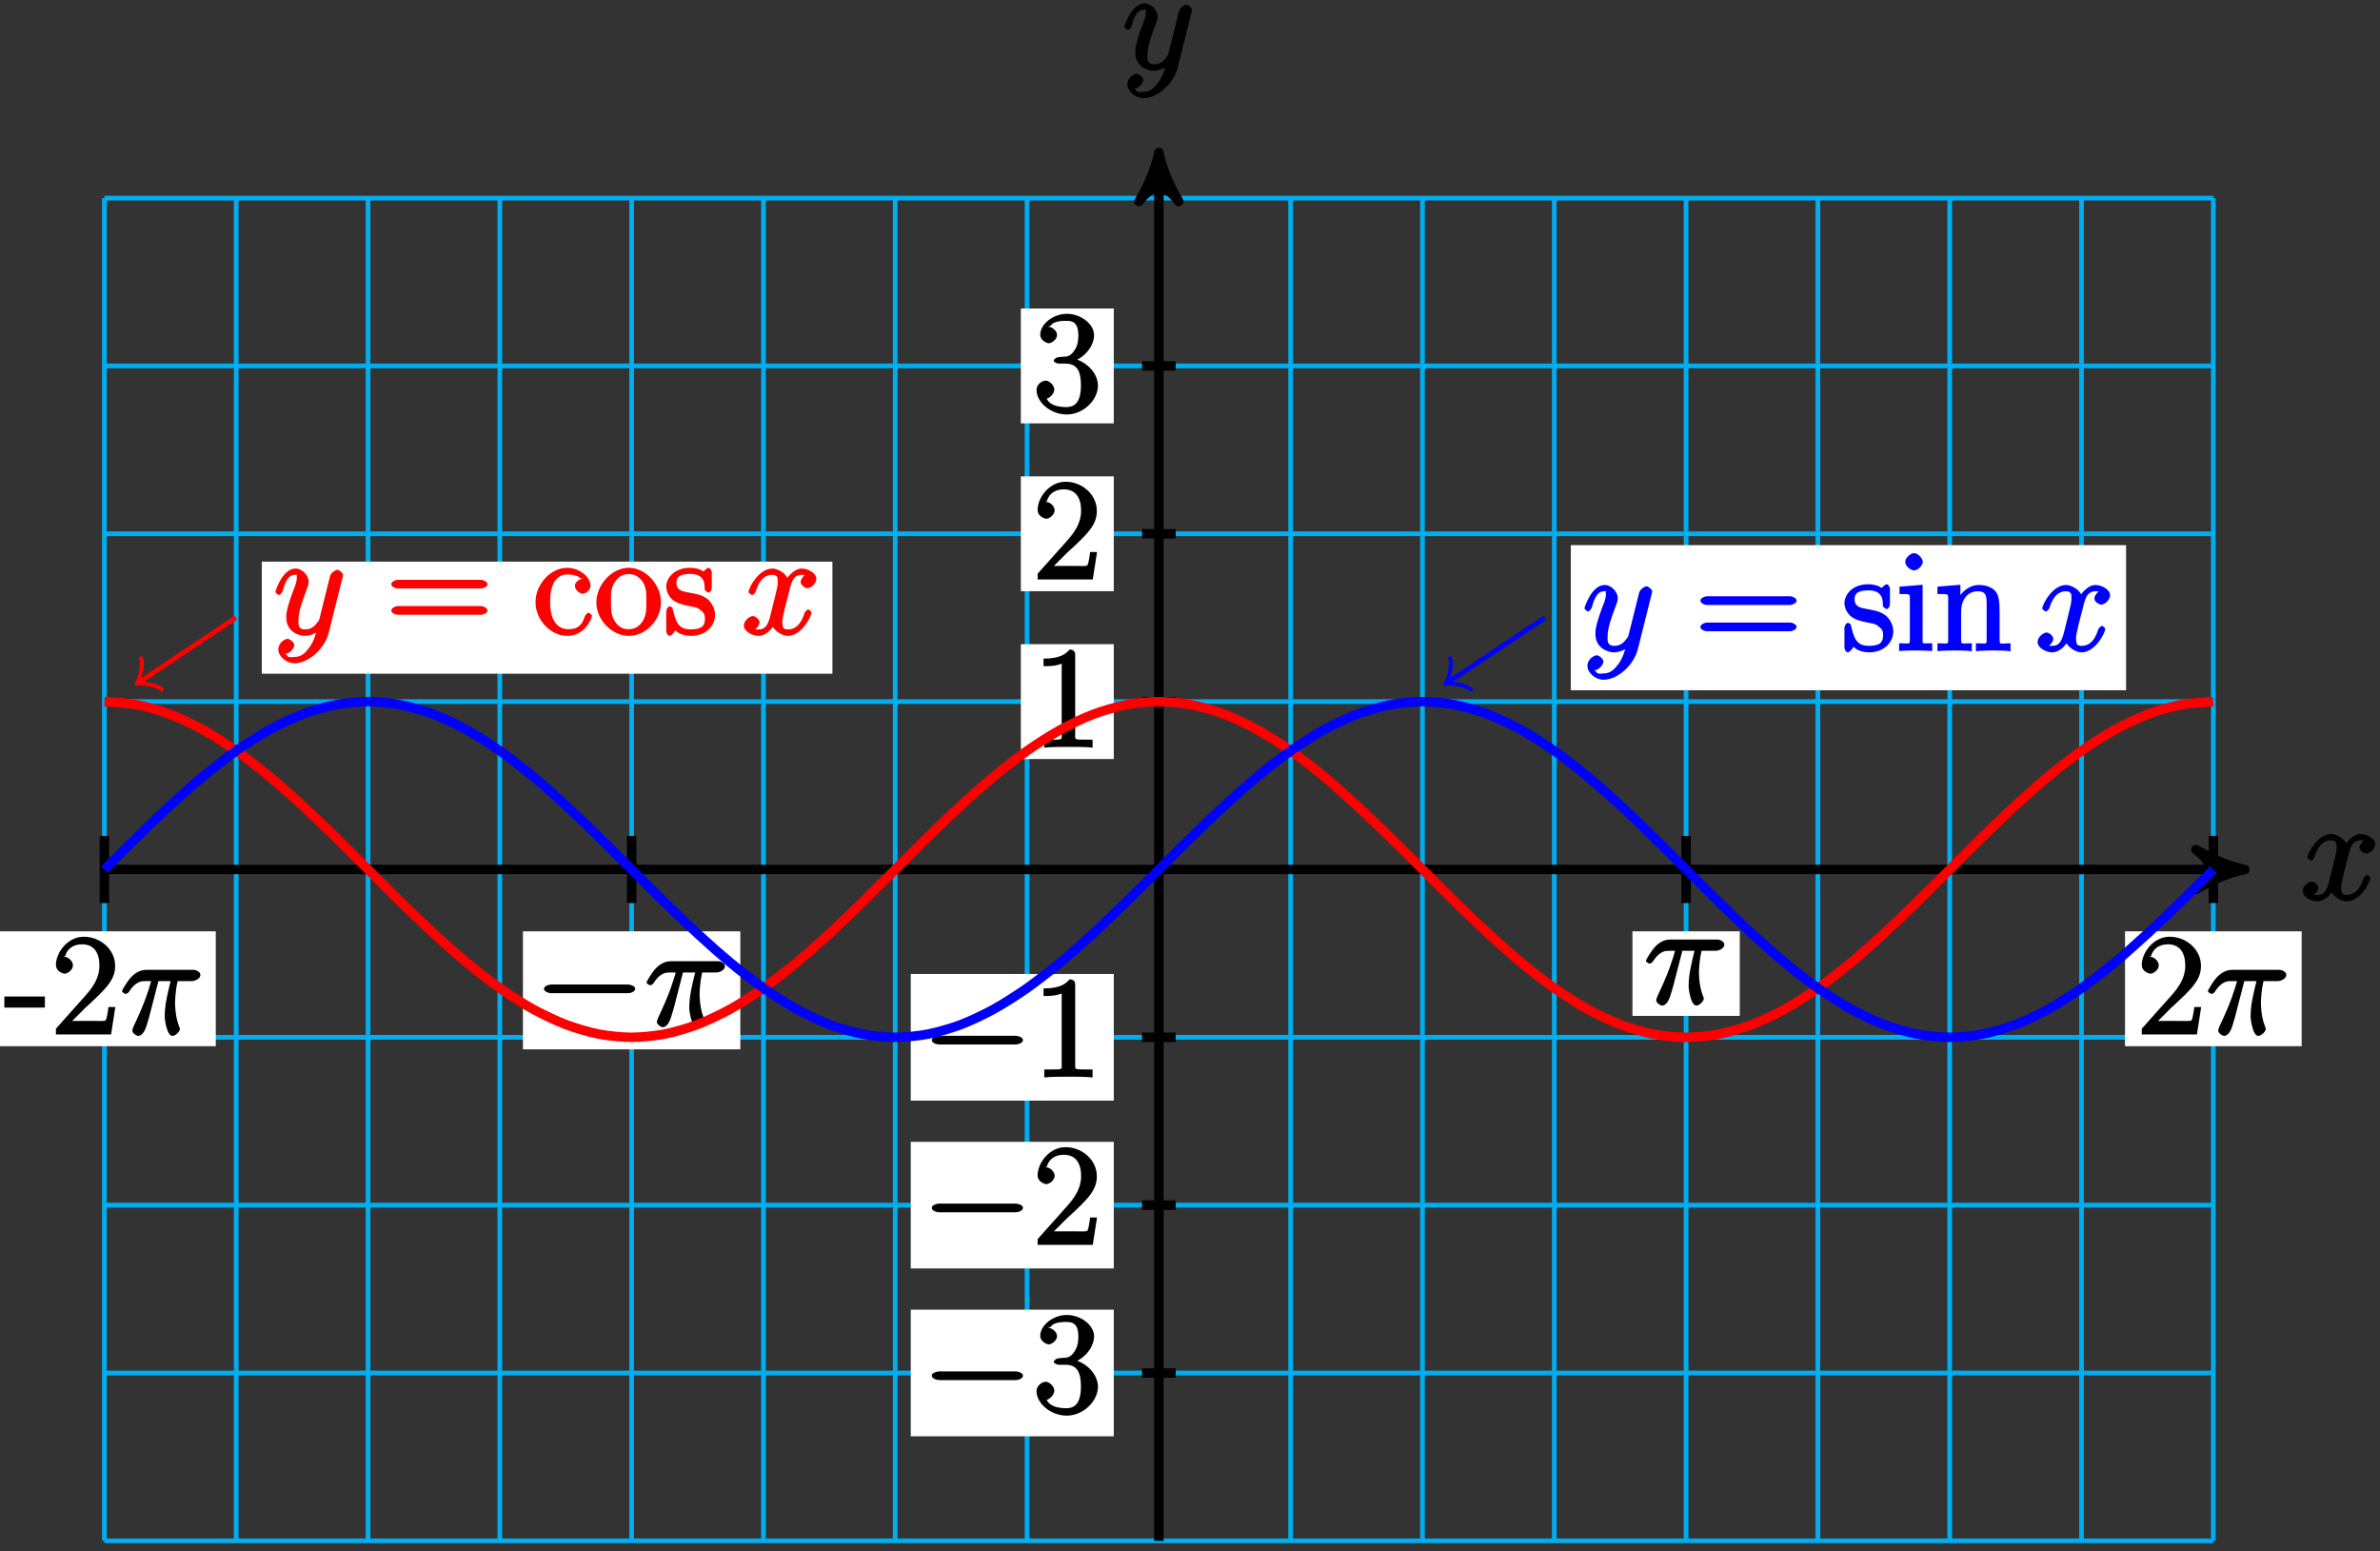 <?xml version="1.0" encoding="UTF-8"?>
<svg xmlns="http://www.w3.org/2000/svg" xmlns:xlink="http://www.w3.org/1999/xlink" width="201pt" height="131pt" viewBox="0 0 201 131" version="1.1">
<rect x="0" y="0" width="201" height="131" fill="#333333" stroke="none"/>
<defs>
<g>
<symbol overflow="visible" id="glyph0-0">
<path style="stroke:none;" d=""/>
</symbol>
<symbol overflow="visible" id="glyph0-1">
<path style="stroke:none;" d="M 5.672 -5.172 C 5.281 -5.109 4.969 -4.656 4.969 -4.438 C 4.969 -4.141 5.359 -3.906 5.531 -3.906 C 5.891 -3.906 6.297 -4.359 6.297 -4.688 C 6.297 -5.188 5.562 -5.562 5.062 -5.562 C 4.344 -5.562 3.766 -4.703 3.656 -4.469 L 3.984 -4.469 C 3.703 -5.359 2.812 -5.562 2.594 -5.562 C 1.375 -5.562 0.562 -3.844 0.562 -3.578 C 0.562 -3.531 0.781 -3.328 0.859 -3.328 C 0.953 -3.328 1.094 -3.438 1.156 -3.578 C 1.562 -4.922 2.219 -5.031 2.562 -5.031 C 3.094 -5.031 3.031 -4.672 3.031 -4.391 C 3.031 -4.125 2.969 -3.844 2.828 -3.281 L 2.422 -1.641 C 2.234 -0.922 2.062 -0.422 1.422 -0.422 C 1.359 -0.422 1.172 -0.375 0.922 -0.531 L 0.812 -0.281 C 1.25 -0.359 1.5 -0.859 1.5 -1 C 1.5 -1.25 1.156 -1.547 0.938 -1.547 C 0.641 -1.547 0.172 -1.141 0.172 -0.75 C 0.172 -0.25 0.891 0.125 1.406 0.125 C 1.984 0.125 2.5 -0.375 2.75 -0.859 L 2.469 -0.969 C 2.672 -0.266 3.438 0.125 3.875 0.125 C 5.094 0.125 5.891 -1.594 5.891 -1.859 C 5.891 -1.906 5.688 -2.109 5.625 -2.109 C 5.516 -2.109 5.328 -1.906 5.297 -1.812 C 4.969 -0.75 4.453 -0.422 3.906 -0.422 C 3.484 -0.422 3.422 -0.578 3.422 -1.062 C 3.422 -1.328 3.469 -1.516 3.656 -2.312 L 4.078 -3.938 C 4.25 -4.656 4.5 -5.031 5.062 -5.031 C 5.078 -5.031 5.297 -5.062 5.547 -4.906 Z M 5.672 -5.172 "/>
</symbol>
<symbol overflow="visible" id="glyph0-2">
<path style="stroke:none;" d="M 3.031 1.094 C 2.703 1.547 2.359 1.906 1.766 1.906 C 1.625 1.906 1.203 2.031 1.109 1.703 C 0.906 1.641 0.969 1.641 0.984 1.641 C 1.344 1.641 1.75 1.188 1.75 0.906 C 1.75 0.641 1.359 0.375 1.188 0.375 C 0.984 0.375 0.406 0.688 0.406 1.266 C 0.406 1.875 1.094 2.438 1.766 2.438 C 2.969 2.438 4.328 1.188 4.656 -0.125 L 5.828 -4.797 C 5.844 -4.859 5.875 -4.922 5.875 -5 C 5.875 -5.172 5.562 -5.453 5.391 -5.453 C 5.281 -5.453 4.859 -5.25 4.766 -4.891 L 3.891 -1.375 C 3.828 -1.156 3.875 -1.25 3.781 -1.109 C 3.531 -0.781 3.266 -0.422 2.688 -0.422 C 2.016 -0.422 2.109 -0.922 2.109 -1.25 C 2.109 -1.922 2.438 -2.844 2.766 -3.703 C 2.891 -4.047 2.969 -4.219 2.969 -4.453 C 2.969 -4.953 2.453 -5.562 1.859 -5.562 C 0.766 -5.562 0.156 -3.688 0.156 -3.578 C 0.156 -3.531 0.375 -3.328 0.453 -3.328 C 0.562 -3.328 0.734 -3.531 0.781 -3.688 C 1.062 -4.703 1.359 -5.031 1.828 -5.031 C 1.938 -5.031 1.969 -5.172 1.969 -4.781 C 1.969 -4.469 1.844 -4.125 1.656 -3.672 C 1.078 -2.109 1.078 -1.703 1.078 -1.422 C 1.078 -0.281 2.062 0.125 2.656 0.125 C 3 0.125 3.531 -0.031 3.844 -0.344 L 3.688 -0.516 C 3.516 0.141 3.438 0.5 3.031 1.094 Z M 3.031 1.094 "/>
</symbol>
<symbol overflow="visible" id="glyph0-3">
<path style="stroke:none;" d="M 3.094 -4.5 L 4.25 -4.5 C 3.953 -3.312 3.75 -2.438 3.75 -1.484 C 3.75 -1.312 3.922 0.125 4.406 0.125 C 4.656 0.125 5.031 -0.25 5.031 -0.453 C 5.031 -0.516 5.031 -0.531 4.953 -0.719 C 4.625 -1.547 4.625 -2.562 4.625 -2.656 C 4.625 -2.719 4.625 -3.578 4.844 -4.5 L 6.062 -4.5 C 6.219 -4.5 6.766 -4.656 6.766 -5.031 C 6.766 -5.297 6.391 -5.453 6.172 -5.453 L 2.234 -5.453 C 1.953 -5.453 1.438 -5.406 0.891 -4.812 C 0.578 -4.469 0.141 -3.734 0.141 -3.656 C 0.141 -3.578 0.375 -3.422 0.438 -3.422 C 0.531 -3.422 0.641 -3.484 0.703 -3.562 C 1.328 -4.547 1.844 -4.5 2.141 -4.5 L 2.609 -4.5 C 2.391 -3.75 2.094 -2.719 1.141 -0.719 C 1.062 -0.531 1.016 -0.406 1.016 -0.328 C 1.016 -0.078 1.406 0.125 1.5 0.125 C 1.859 0.125 2.109 -0.328 2.25 -0.844 C 2.438 -1.453 2.438 -1.469 2.562 -1.953 L 3.219 -4.5 Z M 3.094 -4.5 "/>
</symbol>
<symbol overflow="visible" id="glyph1-0">
<path style="stroke:none;" d=""/>
</symbol>
<symbol overflow="visible" id="glyph1-1">
<path style="stroke:none;" d="M 7.875 -2.75 C 8.078 -2.75 8.484 -2.875 8.484 -3.125 C 8.484 -3.359 8.078 -3.484 7.875 -3.484 L 1.406 -3.484 C 1.203 -3.484 0.781 -3.359 0.781 -3.125 C 0.781 -2.875 1.203 -2.75 1.406 -2.75 Z M 7.875 -2.75 "/>
</symbol>
<symbol overflow="visible" id="glyph2-0">
<path style="stroke:none;" d=""/>
</symbol>
<symbol overflow="visible" id="glyph2-1">
<path style="stroke:none;" d="M 2.203 -4.594 C 2 -4.578 1.781 -4.406 1.781 -4.297 C 1.781 -4.188 2.016 -4.047 2.219 -4.047 L 2.766 -4.047 C 3.797 -4.047 4.078 -3.344 4.078 -2.203 C 4.078 -0.641 3.438 -0.375 2.844 -0.375 C 2.266 -0.375 1.453 -0.484 1.188 -1.094 C 1.328 -1.078 1.828 -1.438 1.828 -1.859 C 1.828 -2.219 1.422 -2.609 1.094 -2.609 C 0.797 -2.609 0.328 -2.281 0.328 -1.828 C 0.328 -0.766 1.547 0.25 2.875 0.25 C 4.297 0.25 5.516 -0.984 5.516 -2.188 C 5.516 -3.281 4.469 -4.297 3.328 -4.5 L 3.328 -4.203 C 4.359 -4.5 5.188 -5.516 5.188 -6.453 C 5.188 -7.406 4.047 -8.25 2.891 -8.25 C 1.703 -8.25 0.641 -7.359 0.641 -6.484 C 0.641 -6.016 1.188 -5.766 1.359 -5.766 C 1.609 -5.766 2.062 -6.094 2.062 -6.453 C 2.062 -6.844 1.609 -7.156 1.344 -7.156 C 1.281 -7.156 1.25 -7.156 1.531 -7.25 C 1.781 -7.703 2.797 -7.656 2.859 -7.656 C 3.25 -7.656 3.859 -7.625 3.859 -6.453 C 3.859 -6.234 3.875 -5.672 3.531 -5.156 C 3.172 -4.625 2.875 -4.641 2.562 -4.625 Z M 2.203 -4.594 "/>
</symbol>
<symbol overflow="visible" id="glyph2-2">
<path style="stroke:none;" d="M 5.266 -2.312 L 4.859 -2.312 C 4.797 -1.953 4.75 -1.406 4.625 -1.203 C 4.547 -1.094 3.984 -1.141 3.625 -1.141 L 1.406 -1.141 L 1.516 -0.891 C 1.844 -1.156 2.562 -1.922 2.875 -2.219 C 4.703 -3.891 5.422 -4.609 5.422 -5.797 C 5.422 -7.172 4.172 -8.25 2.781 -8.25 C 1.406 -8.25 0.422 -6.906 0.422 -5.875 C 0.422 -5.266 1.109 -5.125 1.141 -5.125 C 1.406 -5.125 1.859 -5.453 1.859 -5.828 C 1.859 -6.172 1.484 -6.547 1.141 -6.547 C 1.047 -6.547 1.016 -6.547 1.203 -6.609 C 1.359 -7.203 1.859 -7.609 2.625 -7.609 C 3.641 -7.609 4.094 -6.891 4.094 -5.797 C 4.094 -4.781 3.562 -4 2.875 -3.234 L 0.422 -0.484 L 0.422 0 L 5.078 0 L 5.438 -2.312 Z M 5.266 -2.312 "/>
</symbol>
<symbol overflow="visible" id="glyph2-3">
<path style="stroke:none;" d="M 3.594 -7.812 C 3.594 -8.078 3.438 -8.25 3.125 -8.25 C 2.797 -7.875 2.312 -7.484 0.922 -7.484 L 0.922 -6.844 C 1.359 -6.844 1.953 -6.844 2.453 -7.062 L 2.453 -1.062 C 2.453 -0.641 2.578 -0.641 1.531 -0.641 L 0.984 -0.641 L 0.984 0.031 C 1.484 -0.031 2.641 -0.031 3.031 -0.031 C 3.438 -0.031 4.578 -0.031 5.062 0.031 L 5.062 -0.641 L 4.531 -0.641 C 3.484 -0.641 3.594 -0.641 3.594 -1.062 Z M 3.594 -7.812 "/>
</symbol>
<symbol overflow="visible" id="glyph2-4">
<path style="stroke:none;" d="M 3.391 -2.406 L 3.391 -3.203 L -0.031 -3.203 L -0.031 -2.266 L 3.391 -2.266 Z M 3.391 -2.406 "/>
</symbol>
<symbol overflow="visible" id="glyph2-5">
<path style="stroke:none;" d="M 8.062 -3.875 C 8.234 -3.875 8.609 -4.016 8.609 -4.234 C 8.609 -4.453 8.25 -4.609 8.062 -4.609 L 1.031 -4.609 C 0.859 -4.609 0.484 -4.453 0.484 -4.25 C 0.484 -4.016 0.844 -3.875 1.031 -3.875 Z M 8.062 -1.656 C 8.234 -1.656 8.609 -1.797 8.609 -2.016 C 8.609 -2.234 8.25 -2.391 8.062 -2.391 L 1.031 -2.391 C 0.859 -2.391 0.484 -2.234 0.484 -2.016 C 0.484 -1.797 0.844 -1.656 1.031 -1.656 Z M 8.062 -1.656 "/>
</symbol>
<symbol overflow="visible" id="glyph2-6">
<path style="stroke:none;" d="M 4.328 -4.719 C 4.188 -4.719 3.578 -4.562 3.578 -4.078 C 3.578 -3.797 3.938 -3.438 4.234 -3.438 C 4.5 -3.438 4.891 -3.75 4.891 -4.094 C 4.891 -4.906 3.891 -5.625 2.922 -5.625 C 1.531 -5.625 0.25 -4.234 0.25 -2.719 C 0.25 -1.188 1.562 0.125 2.922 0.125 C 4.5 0.125 5.016 -1.453 5.016 -1.562 C 5.016 -1.672 4.766 -1.828 4.734 -1.828 C 4.625 -1.828 4.453 -1.641 4.406 -1.5 C 4.141 -0.641 3.672 -0.438 3.031 -0.438 C 2.297 -0.438 1.484 -0.922 1.484 -2.734 C 1.484 -4.719 2.344 -5.062 2.938 -5.062 C 3.391 -5.062 3.938 -4.922 4.047 -4.719 Z M 4.328 -4.719 "/>
</symbol>
<symbol overflow="visible" id="glyph2-7">
<path style="stroke:none;" d="M 5.641 -2.703 C 5.641 -4.25 4.312 -5.625 2.922 -5.625 C 1.5 -5.625 0.188 -4.203 0.188 -2.703 C 0.188 -1.172 1.547 0.125 2.922 0.125 C 4.328 0.125 5.641 -1.188 5.641 -2.703 Z M 2.922 -0.438 C 2.484 -0.438 2.062 -0.578 1.703 -1.172 C 1.391 -1.703 1.422 -2.312 1.422 -2.812 C 1.422 -3.266 1.375 -3.891 1.75 -4.422 C 2.078 -4.938 2.5 -5.094 2.922 -5.094 C 3.375 -5.094 3.766 -4.906 4.094 -4.453 C 4.453 -3.891 4.406 -3.25 4.406 -2.812 C 4.406 -2.391 4.453 -1.75 4.141 -1.188 C 3.812 -0.625 3.375 -0.438 2.922 -0.438 Z M 2.922 -0.438 "/>
</symbol>
<symbol overflow="visible" id="glyph2-8">
<path style="stroke:none;" d="M 4.078 -5.203 C 4.078 -5.422 3.922 -5.625 3.797 -5.625 C 3.703 -5.625 3.359 -5.312 3.359 -5.312 C 3.125 -5.516 2.656 -5.625 2.266 -5.625 C 0.828 -5.625 0.234 -4.688 0.234 -4.031 C 0.234 -3.891 0.281 -3.375 0.734 -2.953 C 1.109 -2.625 1.641 -2.5 2.188 -2.391 C 2.844 -2.266 2.875 -2.266 3.172 -2.016 C 3.391 -1.844 3.5 -1.688 3.5 -1.344 C 3.5 -0.844 3.375 -0.422 2.312 -0.422 C 1.531 -0.422 1.109 -0.719 0.844 -1.906 C 0.797 -2.125 0.75 -2.25 0.734 -2.266 C 0.719 -2.312 0.562 -2.359 0.531 -2.359 C 0.391 -2.359 0.234 -2.141 0.234 -1.922 L 0.234 -0.297 C 0.234 -0.078 0.391 0.125 0.516 0.125 C 0.578 0.125 0.688 0.078 0.891 -0.172 C 0.953 -0.266 0.953 -0.281 1.016 -0.344 C 1.359 0.078 2.125 0.125 2.328 0.125 C 3.578 0.125 4.359 -0.719 4.359 -1.656 C 4.359 -2.312 3.922 -2.797 3.812 -2.906 C 3.375 -3.281 2.953 -3.391 2.156 -3.531 C 1.812 -3.609 1.094 -3.625 1.094 -4.344 C 1.094 -4.703 1.188 -5.109 2.266 -5.109 C 3.562 -5.109 3.469 -4.141 3.484 -3.781 C 3.5 -3.688 3.75 -3.531 3.797 -3.531 C 3.922 -3.531 4.078 -3.734 4.078 -3.953 Z M 4.078 -5.203 "/>
</symbol>
<symbol overflow="visible" id="glyph2-9">
<path style="stroke:none;" d="M 2.234 -7.5 C 2.234 -7.812 1.828 -8.25 1.5 -8.25 C 1.188 -8.25 0.75 -7.844 0.75 -7.516 C 0.75 -7.156 1.203 -6.797 1.5 -6.797 C 1.859 -6.797 2.234 -7.25 2.234 -7.5 Z M 0.266 -5.281 L 0.266 -4.797 C 1.188 -4.797 1.141 -4.859 1.141 -4.281 L 1.141 -1.031 C 1.141 -0.484 1.172 -0.641 0.234 -0.641 L 0.234 0.016 C 0.734 -0.031 1.297 -0.031 1.656 -0.031 C 1.781 -0.031 2.469 -0.031 3.031 0.016 L 3.031 -0.641 C 2.109 -0.641 2.219 -0.547 2.219 -1.016 L 2.219 -5.578 L 0.266 -5.422 Z M 0.266 -5.281 "/>
</symbol>
<symbol overflow="visible" id="glyph2-10">
<path style="stroke:none;" d="M 5.469 -3.047 C 5.469 -4.156 5.422 -4.609 5.156 -4.984 C 4.812 -5.453 4.141 -5.562 3.734 -5.562 C 2.562 -5.562 1.953 -4.422 1.906 -4.344 L 2.156 -4.344 L 2.156 -5.578 L 0.219 -5.422 L 0.219 -4.797 C 1.188 -4.797 1.125 -4.859 1.125 -4.266 L 1.125 -1.031 C 1.125 -0.484 1.156 -0.641 0.219 -0.641 L 0.219 0.031 C 0.688 -0.031 1.344 -0.031 1.672 -0.031 C 2.016 -0.031 2.672 -0.031 3.125 0.031 L 3.125 -0.641 C 2.219 -0.641 2.219 -0.484 2.219 -1.031 L 2.219 -3.25 C 2.219 -4.5 2.891 -5.031 3.641 -5.031 C 4.375 -5.031 4.375 -4.562 4.375 -3.844 L 4.375 -1.031 C 4.375 -0.484 4.406 -0.641 3.469 -0.641 L 3.469 0.031 C 3.938 -0.031 4.594 -0.031 4.922 -0.031 C 5.266 -0.031 5.922 -0.031 6.391 0.031 L 6.391 -0.641 C 5.625 -0.641 5.484 -0.484 5.469 -0.844 Z M 5.469 -3.047 "/>
</symbol>
</g>
</defs>
<g id="surface1">
<path style="fill:none;stroke-width:0.399;stroke-linecap:butt;stroke-linejoin:miter;stroke:rgb(0%,67.839%,93.729%);stroke-opacity:1;stroke-miterlimit:10;" d="M -89.054 -56.693 L 89.056 -56.693 M -89.054 -42.521 L 89.056 -42.521 M -89.054 -28.346 L 89.056 -28.346 M -89.054 -14.174 L 89.056 -14.174 M -89.054 -0.002 L 89.056 -0.002 M -89.054 14.174 L 89.056 14.174 M -89.054 28.346 L 89.056 28.346 M -89.054 42.522 L 89.056 42.522 M -89.054 56.69 L 89.056 56.69 M -89.054 -56.693 L -89.054 56.693 M -77.921 -56.693 L -77.921 56.693 M -66.788 -56.693 L -66.788 56.693 M -55.659 -56.693 L -55.659 56.693 M -44.526 -56.693 L -44.526 56.693 M -33.393 -56.693 L -33.393 56.693 M -22.265 -56.693 L -22.265 56.693 M -11.132 -56.693 L -11.132 56.693 M 0.001 -56.693 L 0.001 56.693 M 11.13 -56.693 L 11.13 56.693 M 22.263 -56.693 L 22.263 56.693 M 33.396 -56.693 L 33.396 56.693 M 44.525 -56.693 L 44.525 56.693 M 55.657 -56.693 L 55.657 56.693 M 66.79 -56.693 L 66.79 56.693 M 77.923 -56.693 L 77.923 56.693 M 89.052 -56.693 L 89.052 56.693 " transform="matrix(1,0,0,-1,97.87,73.42)"/>
<path style="fill:none;stroke-width:0.797;stroke-linecap:butt;stroke-linejoin:miter;stroke:rgb(0%,0%,0%);stroke-opacity:1;stroke-miterlimit:10;" d="M -89.054 -0.002 L 90.692 -0.002 " transform="matrix(1,0,0,-1,97.87,73.42)"/>
<path style="fill-rule:nonzero;fill:rgb(0%,0%,0%);fill-opacity:1;stroke-width:0.797;stroke-linecap:butt;stroke-linejoin:round;stroke:rgb(0%,0%,0%);stroke-opacity:1;stroke-miterlimit:10;" d="M 1.035 -0.002 C -0.258 0.26 -1.555 0.775 -3.109 1.682 C -1.555 0.518 -1.555 -0.517 -3.109 -1.685 C -1.555 -0.775 -0.258 -0.26 1.035 -0.002 Z M 1.035 -0.002 " transform="matrix(1,0,0,-1,188.562,73.42)"/>
<g style="fill:rgb(0%,0%,0%);fill-opacity:1;">
  <use xlink:href="#glyph0-1" x="194.3" y="75.99"/>
</g>
<path style="fill:none;stroke-width:0.797;stroke-linecap:butt;stroke-linejoin:miter;stroke:rgb(0%,0%,0%);stroke-opacity:1;stroke-miterlimit:10;" d="M 0.001 -56.693 L 0.001 59.51 " transform="matrix(1,0,0,-1,97.87,73.42)"/>
<path style="fill-rule:nonzero;fill:rgb(0%,0%,0%);fill-opacity:1;stroke-width:0.797;stroke-linecap:butt;stroke-linejoin:round;stroke:rgb(0%,0%,0%);stroke-opacity:1;stroke-miterlimit:10;" d="M 1.038 -0.001 C -0.259 0.261 -1.556 0.776 -3.107 1.683 C -1.556 0.518 -1.556 -0.517 -3.107 -1.685 C -1.556 -0.778 -0.259 -0.259 1.038 -0.001 Z M 1.038 -0.001 " transform="matrix(0,-1,-1,0,97.87,13.909)"/>
<g style="fill:rgb(0%,0%,0%);fill-opacity:1;">
  <use xlink:href="#glyph0-2" x="94.8" y="5.85"/>
</g>
<path style="fill:none;stroke-width:0.797;stroke-linecap:butt;stroke-linejoin:miter;stroke:rgb(0%,0%,0%);stroke-opacity:1;stroke-miterlimit:10;" d="M 1.419 -42.521 L -1.417 -42.521 " transform="matrix(1,0,0,-1,97.87,73.42)"/>
<path style=" stroke:none;fill-rule:nonzero;fill:rgb(100%,100%,100%);fill-opacity:1;" d="M 76.918 121.285 L 94.062 121.285 L 94.062 110.594 L 76.918 110.594 Z M 76.918 121.285 "/>
<g style="fill:rgb(0%,0%,0%);fill-opacity:1;">
  <use xlink:href="#glyph1-1" x="77.91" y="119.29"/>
</g>
<g style="fill:rgb(0%,0%,0%);fill-opacity:1;">
  <use xlink:href="#glyph2-1" x="87.21" y="119.29"/>
</g>
<path style="fill:none;stroke-width:0.797;stroke-linecap:butt;stroke-linejoin:miter;stroke:rgb(0%,0%,0%);stroke-opacity:1;stroke-miterlimit:10;" d="M 1.419 -28.346 L -1.417 -28.346 " transform="matrix(1,0,0,-1,97.87,73.42)"/>
<path style=" stroke:none;fill-rule:nonzero;fill:rgb(100%,100%,100%);fill-opacity:1;" d="M 76.918 107.113 L 94.062 107.113 L 94.062 96.422 L 76.918 96.422 Z M 76.918 107.113 "/>
<g style="fill:rgb(0%,0%,0%);fill-opacity:1;">
  <use xlink:href="#glyph1-1" x="77.91" y="105.12"/>
</g>
<g style="fill:rgb(0%,0%,0%);fill-opacity:1;">
  <use xlink:href="#glyph2-2" x="87.21" y="105.12"/>
</g>
<path style="fill:none;stroke-width:0.797;stroke-linecap:butt;stroke-linejoin:miter;stroke:rgb(0%,0%,0%);stroke-opacity:1;stroke-miterlimit:10;" d="M 1.419 -14.174 L -1.417 -14.174 " transform="matrix(1,0,0,-1,97.87,73.42)"/>
<path style=" stroke:none;fill-rule:nonzero;fill:rgb(100%,100%,100%);fill-opacity:1;" d="M 76.918 92.941 L 94.062 92.941 L 94.062 82.246 L 76.918 82.246 Z M 76.918 92.941 "/>
<g style="fill:rgb(0%,0%,0%);fill-opacity:1;">
  <use xlink:href="#glyph1-1" x="77.91" y="90.95"/>
</g>
<g style="fill:rgb(0%,0%,0%);fill-opacity:1;">
  <use xlink:href="#glyph2-3" x="87.21" y="90.95"/>
</g>
<path style="fill:none;stroke-width:0.797;stroke-linecap:butt;stroke-linejoin:miter;stroke:rgb(0%,0%,0%);stroke-opacity:1;stroke-miterlimit:10;" d="M 1.419 14.174 L -1.417 14.174 " transform="matrix(1,0,0,-1,97.87,73.42)"/>
<path style=" stroke:none;fill-rule:nonzero;fill:rgb(100%,100%,100%);fill-opacity:1;" d="M 86.215 64.094 L 94.062 64.094 L 94.062 54.398 L 86.215 54.398 Z M 86.215 64.094 "/>
<g style="fill:rgb(0%,0%,0%);fill-opacity:1;">
  <use xlink:href="#glyph2-3" x="87.21" y="63.1"/>
</g>
<path style="fill:none;stroke-width:0.797;stroke-linecap:butt;stroke-linejoin:miter;stroke:rgb(0%,0%,0%);stroke-opacity:1;stroke-miterlimit:10;" d="M 1.419 28.346 L -1.417 28.346 " transform="matrix(1,0,0,-1,97.87,73.42)"/>
<path style=" stroke:none;fill-rule:nonzero;fill:rgb(100%,100%,100%);fill-opacity:1;" d="M 86.215 49.922 L 94.062 49.922 L 94.062 40.227 L 86.215 40.227 Z M 86.215 49.922 "/>
<g style="fill:rgb(0%,0%,0%);fill-opacity:1;">
  <use xlink:href="#glyph2-2" x="87.21" y="48.93"/>
</g>
<path style="fill:none;stroke-width:0.797;stroke-linecap:butt;stroke-linejoin:miter;stroke:rgb(0%,0%,0%);stroke-opacity:1;stroke-miterlimit:10;" d="M 1.419 42.522 L -1.417 42.522 " transform="matrix(1,0,0,-1,97.87,73.42)"/>
<path style=" stroke:none;fill-rule:nonzero;fill:rgb(100%,100%,100%);fill-opacity:1;" d="M 86.215 35.75 L 94.062 35.75 L 94.062 26.051 L 86.215 26.051 Z M 86.215 35.75 "/>
<g style="fill:rgb(0%,0%,0%);fill-opacity:1;">
  <use xlink:href="#glyph2-1" x="87.21" y="34.75"/>
</g>
<path style="fill:none;stroke-width:0.797;stroke-linecap:butt;stroke-linejoin:miter;stroke:rgb(0%,0%,0%);stroke-opacity:1;stroke-miterlimit:10;" d="M -89.054 2.834 L -89.054 -2.834 " transform="matrix(1,0,0,-1,97.87,73.42)"/>
<path style=" stroke:none;fill-rule:nonzero;fill:rgb(100%,100%,100%);fill-opacity:1;" d="M -0.594 88.344 L 18.223 88.344 L 18.223 78.645 L -0.594 78.645 Z M -0.594 88.344 "/>
<g style="fill:rgb(0%,0%,0%);fill-opacity:1;">
  <use xlink:href="#glyph2-4" x="0.4" y="87.35"/>
  <use xlink:href="#glyph2-2" x="4.302" y="87.35"/>
</g>
<g style="fill:rgb(0%,0%,0%);fill-opacity:1;">
  <use xlink:href="#glyph0-3" x="10.16" y="87.35"/>
</g>
<path style="fill:none;stroke-width:0.797;stroke-linecap:butt;stroke-linejoin:miter;stroke:rgb(0%,0%,0%);stroke-opacity:1;stroke-miterlimit:10;" d="M -44.526 2.834 L -44.526 -2.834 " transform="matrix(1,0,0,-1,97.87,73.42)"/>
<path style=" stroke:none;fill-rule:nonzero;fill:rgb(100%,100%,100%);fill-opacity:1;" d="M 44.164 88.609 L 62.523 88.609 L 62.523 78.645 L 44.164 78.645 Z M 44.164 88.609 "/>
<g style="fill:rgb(0%,0%,0%);fill-opacity:1;">
  <use xlink:href="#glyph1-1" x="45.16" y="86.62"/>
</g>
<g style="fill:rgb(0%,0%,0%);fill-opacity:1;">
  <use xlink:href="#glyph0-3" x="54.46" y="86.62"/>
</g>
<path style="fill:none;stroke-width:0.797;stroke-linecap:butt;stroke-linejoin:miter;stroke:rgb(0%,0%,0%);stroke-opacity:1;stroke-miterlimit:10;" d="M 44.528 2.834 L 44.528 -2.834 " transform="matrix(1,0,0,-1,97.87,73.42)"/>
<path style=" stroke:none;fill-rule:nonzero;fill:rgb(100%,100%,100%);fill-opacity:1;" d="M 137.867 85.785 L 146.93 85.785 L 146.93 78.645 L 137.867 78.645 Z M 137.867 85.785 "/>
<g style="fill:rgb(0%,0%,0%);fill-opacity:1;">
  <use xlink:href="#glyph0-3" x="138.86" y="84.79"/>
</g>
<path style="fill:none;stroke-width:0.797;stroke-linecap:butt;stroke-linejoin:miter;stroke:rgb(0%,0%,0%);stroke-opacity:1;stroke-miterlimit:10;" d="M 89.056 2.834 L 89.056 -2.834 " transform="matrix(1,0,0,-1,97.87,73.42)"/>
<path style=" stroke:none;fill-rule:nonzero;fill:rgb(100%,100%,100%);fill-opacity:1;" d="M 179.465 88.344 L 194.383 88.344 L 194.383 78.645 L 179.465 78.645 Z M 179.465 88.344 "/>
<g style="fill:rgb(0%,0%,0%);fill-opacity:1;">
  <use xlink:href="#glyph2-2" x="180.46" y="87.35"/>
</g>
<g style="fill:rgb(0%,0%,0%);fill-opacity:1;">
  <use xlink:href="#glyph0-3" x="186.32" y="87.35"/>
</g>
<path style="fill:none;stroke-width:0.797;stroke-linecap:butt;stroke-linejoin:miter;stroke:rgb(100%,0%,0%);stroke-opacity:1;stroke-miterlimit:10;" d="M -89.054 14.174 C -89.054 14.174 -87.042 14.049 -86.272 13.9 C -85.499 13.752 -84.261 13.389 -83.487 13.092 C -82.718 12.799 -81.479 12.209 -80.706 11.783 C -79.933 11.357 -78.694 10.565 -77.925 10.022 C -77.151 9.479 -75.913 8.514 -75.14 7.873 C -74.37 7.236 -73.128 6.135 -72.358 5.424 C -71.585 4.717 -70.347 3.518 -69.573 2.768 C -68.804 2.014 -67.565 0.768 -66.792 0.002 C -66.018 -0.767 -64.78 -2.01 -64.011 -2.764 C -63.237 -3.518 -61.999 -4.713 -61.225 -5.42 C -60.456 -6.131 -59.218 -7.232 -58.444 -7.873 C -57.671 -8.51 -56.432 -9.478 -55.663 -10.021 C -54.89 -10.564 -53.651 -11.357 -52.878 -11.783 C -52.104 -12.209 -50.866 -12.799 -50.097 -13.092 C -49.323 -13.385 -48.085 -13.748 -47.311 -13.9 C -46.542 -14.049 -45.304 -14.174 -44.53 -14.174 C -43.757 -14.174 -42.518 -14.049 -41.749 -13.9 C -40.975 -13.752 -39.737 -13.389 -38.964 -13.096 C -38.194 -12.803 -36.956 -12.213 -36.182 -11.787 C -35.409 -11.361 -34.171 -10.568 -33.397 -10.025 C -32.628 -9.482 -31.39 -8.514 -30.616 -7.877 C -29.843 -7.24 -28.604 -6.135 -27.835 -5.428 C -27.061 -4.721 -25.823 -3.521 -25.05 -2.768 C -24.28 -2.018 -23.042 -0.771 -22.268 -0.006 C -21.495 0.764 -20.257 2.006 -19.487 2.76 C -18.714 3.514 -17.475 4.709 -16.702 5.42 C -15.932 6.127 -14.694 7.232 -13.921 7.869 C -13.147 8.506 -11.909 9.475 -11.136 10.018 C -10.366 10.561 -9.128 11.354 -8.354 11.779 C -7.581 12.209 -6.343 12.799 -5.573 13.092 C -4.8 13.385 -3.561 13.748 -2.788 13.9 C -2.018 14.049 -0.78 14.174 -0.007 14.174 C 0.767 14.174 2.005 14.053 2.775 13.9 C 3.548 13.752 4.786 13.389 5.56 13.096 C 6.329 12.803 7.571 12.213 8.341 11.787 C 9.114 11.361 10.353 10.568 11.126 10.025 C 11.896 9.486 13.134 8.518 13.907 7.881 C 14.681 7.244 15.919 6.139 16.689 5.432 C 17.462 4.721 18.7 3.525 19.474 2.772 C 20.243 2.022 21.482 0.775 22.255 0.01 C 23.028 -0.76 24.267 -2.006 25.036 -2.756 C 25.81 -3.51 27.048 -4.705 27.821 -5.416 C 28.595 -6.123 29.833 -7.228 30.603 -7.865 C 31.376 -8.506 32.614 -9.471 33.388 -10.014 C 34.157 -10.557 35.396 -11.353 36.169 -11.779 C 36.943 -12.205 38.181 -12.795 38.95 -13.092 C 39.724 -13.385 40.962 -13.748 41.735 -13.9 C 42.505 -14.049 43.743 -14.174 44.517 -14.174 C 45.29 -14.174 46.528 -14.053 47.302 -13.904 C 48.071 -13.752 49.31 -13.393 50.083 -13.1 C 50.857 -12.803 52.095 -12.217 52.864 -11.791 C 53.638 -11.365 54.876 -10.572 55.65 -10.029 C 56.419 -9.486 57.657 -8.521 58.431 -7.885 C 59.204 -7.244 60.443 -6.143 61.212 -5.435 C 61.985 -4.725 63.224 -3.529 63.997 -2.775 C 64.767 -2.025 66.005 -0.779 66.778 -0.01 C 67.552 0.756 68.79 2.002 69.564 2.752 C 70.333 3.506 71.571 4.705 72.345 5.412 C 73.118 6.123 74.357 7.225 75.126 7.865 C 75.9 8.502 77.138 9.471 77.911 10.014 C 78.681 10.557 79.919 11.35 80.692 11.775 C 81.466 12.205 82.704 12.795 83.474 13.088 C 84.247 13.385 85.485 13.748 86.259 13.897 C 87.032 14.049 89.04 14.174 89.04 14.174 " transform="matrix(1,0,0,-1,97.87,73.42)"/>
<path style="fill:none;stroke-width:0.399;stroke-linecap:butt;stroke-linejoin:miter;stroke:rgb(100%,0%,0%);stroke-opacity:1;stroke-miterlimit:10;" d="M -86.077 15.846 L -77.952 21.26 " transform="matrix(1,0,0,-1,97.87,73.42)"/>
<path style="fill:none;stroke-width:0.319;stroke-linecap:round;stroke-linejoin:round;stroke:rgb(100%,0%,0%);stroke-opacity:1;stroke-miterlimit:10;" d="M -1.196 1.593 C -1.094 0.996 -0.002 0.1 0.298 0.002 C 0.001 -0.099 -1.097 -0.996 -1.196 -1.594 " transform="matrix(-0.835,0.556,0.556,0.835,11.795,57.574)"/>
<path style=" stroke:none;fill-rule:nonzero;fill:rgb(100%,100%,100%);fill-opacity:1;" d="M 22.109 56.891 L 70.301 56.891 L 70.301 47.426 L 22.109 47.426 Z M 22.109 56.891 "/>
<g style="fill:rgb(100%,0%,0%);fill-opacity:1;">
  <use xlink:href="#glyph0-2" x="23.1" y="53.57"/>
</g>
<g style="fill:rgb(100%,0%,0%);fill-opacity:1;">
  <use xlink:href="#glyph2-5" x="32.56" y="53.57"/>
</g>
<g style="fill:rgb(100%,0%,0%);fill-opacity:1;">
  <use xlink:href="#glyph2-6" x="44.976" y="53.57"/>
  <use xlink:href="#glyph2-7" x="50.179" y="53.57"/>
  <use xlink:href="#glyph2-8" x="56.032" y="53.57"/>
</g>
<g style="fill:rgb(100%,0%,0%);fill-opacity:1;">
  <use xlink:href="#glyph0-1" x="62.65" y="53.57"/>
</g>
<path style="fill:none;stroke-width:0.797;stroke-linecap:butt;stroke-linejoin:miter;stroke:rgb(0%,0%,100%);stroke-opacity:1;stroke-miterlimit:10;" d="M -89.054 -0.002 C -89.054 -0.002 -87.042 2.014 -86.272 2.764 C -85.499 3.518 -84.261 4.713 -83.487 5.424 C -82.718 6.131 -81.479 7.236 -80.706 7.873 C -79.933 8.51 -78.694 9.479 -77.925 10.022 C -77.151 10.565 -75.913 11.357 -75.14 11.783 C -74.37 12.209 -73.128 12.799 -72.358 13.092 C -71.585 13.389 -70.347 13.752 -69.573 13.9 C -68.804 14.049 -67.565 14.174 -66.792 14.174 C -66.018 14.174 -64.78 14.049 -64.011 13.9 C -63.237 13.752 -61.999 13.389 -61.225 13.096 C -60.456 12.803 -59.218 12.213 -58.444 11.787 C -57.671 11.357 -56.432 10.565 -55.663 10.022 C -54.89 9.482 -53.651 8.514 -52.878 7.877 C -52.104 7.236 -50.866 6.135 -50.097 5.428 C -49.323 4.717 -48.085 3.522 -47.311 2.768 C -46.542 2.014 -45.304 0.772 -44.53 0.002 C -43.757 -0.764 -42.518 -2.01 -41.749 -2.76 C -40.975 -3.514 -39.737 -4.713 -38.964 -5.42 C -38.194 -6.131 -36.956 -7.232 -36.182 -7.869 C -35.409 -8.51 -34.171 -9.475 -33.397 -10.018 C -32.628 -10.56 -31.39 -11.357 -30.616 -11.783 C -29.843 -12.209 -28.604 -12.799 -27.835 -13.092 C -27.061 -13.385 -25.823 -13.748 -25.05 -13.9 C -24.28 -14.049 -23.042 -14.174 -22.268 -14.174 C -21.495 -14.174 -20.257 -14.053 -19.487 -13.9 C -18.714 -13.752 -17.475 -13.389 -16.702 -13.096 C -15.932 -12.803 -14.694 -12.213 -13.921 -11.787 C -13.147 -11.361 -11.909 -10.568 -11.136 -10.025 C -10.366 -9.482 -9.128 -8.518 -8.354 -7.877 C -7.581 -7.24 -6.343 -6.139 -5.573 -5.428 C -4.8 -4.721 -3.561 -3.525 -2.788 -2.771 C -2.018 -2.018 -0.78 -0.775 -0.007 -0.006 C 0.767 0.76 2.005 2.006 2.775 2.76 C 3.548 3.51 4.786 4.709 5.56 5.416 C 6.329 6.127 7.571 7.229 8.341 7.869 C 9.114 8.506 10.353 9.475 11.126 10.018 C 11.896 10.561 13.134 11.354 13.907 11.779 C 14.681 12.205 15.919 12.795 16.689 13.092 C 17.462 13.385 18.7 13.748 19.474 13.9 C 20.243 14.049 21.482 14.174 22.255 14.174 C 23.028 14.174 24.267 14.053 25.036 13.9 C 25.81 13.752 27.048 13.389 27.821 13.096 C 28.595 12.803 29.833 12.213 30.603 11.787 C 31.376 11.361 32.614 10.568 33.388 10.029 C 34.157 9.486 35.396 8.518 36.169 7.881 C 36.943 7.244 38.181 6.143 38.95 5.432 C 39.724 4.725 40.962 3.525 41.735 2.775 C 42.505 2.022 43.743 0.775 44.517 0.01 C 45.29 -0.756 46.528 -2.002 47.302 -2.756 C 48.071 -3.506 49.31 -4.705 50.083 -5.416 C 50.857 -6.123 52.095 -7.228 52.864 -7.865 C 53.638 -8.502 54.876 -9.471 55.65 -10.014 C 56.419 -10.557 57.657 -11.353 58.431 -11.779 C 59.204 -12.205 60.443 -12.795 61.212 -13.088 C 61.985 -13.385 63.224 -13.748 63.997 -13.896 C 64.767 -14.049 66.005 -14.174 66.778 -14.174 C 67.552 -14.174 68.79 -14.053 69.564 -13.904 C 70.333 -13.752 71.571 -13.393 72.345 -13.1 C 73.118 -12.807 74.357 -12.217 75.126 -11.791 C 75.9 -11.365 77.138 -10.572 77.911 -10.029 C 78.681 -9.49 79.919 -8.521 80.692 -7.885 C 81.466 -7.248 82.704 -6.143 83.474 -5.435 C 84.247 -4.728 85.485 -3.529 86.259 -2.779 C 87.032 -2.025 89.04 -0.014 89.04 -0.014 " transform="matrix(1,0,0,-1,97.87,73.42)"/>
<path style="fill:none;stroke-width:0.399;stroke-linecap:butt;stroke-linejoin:miter;stroke:rgb(0%,0%,100%);stroke-opacity:1;stroke-miterlimit:10;" d="M 24.478 15.846 L 32.599 21.26 " transform="matrix(1,0,0,-1,97.87,73.42)"/>
<path style="fill:none;stroke-width:0.319;stroke-linecap:round;stroke-linejoin:round;stroke:rgb(0%,0%,100%);stroke-opacity:1;stroke-miterlimit:10;" d="M -1.195 1.592 C -1.096 0.997 -0 0.099 0.3 0.001 C -0 -0.098 -1.096 -0.997 -1.195 -1.595 " transform="matrix(-0.835,0.556,0.556,0.835,122.347,57.574)"/>
<path style=" stroke:none;fill-rule:nonzero;fill:rgb(100%,100%,100%);fill-opacity:1;" d="M 132.66 58.285 L 179.555 58.285 L 179.555 46.035 L 132.66 46.035 Z M 132.66 58.285 "/>
<g style="fill:rgb(0%,0%,100%);fill-opacity:1;">
  <use xlink:href="#glyph0-2" x="133.66" y="54.96"/>
</g>
<g style="fill:rgb(0%,0%,100%);fill-opacity:1;">
  <use xlink:href="#glyph2-5" x="143.12" y="54.96"/>
</g>
<g style="fill:rgb(0%,0%,100%);fill-opacity:1;">
  <use xlink:href="#glyph2-8" x="155.536" y="54.96"/>
  <use xlink:href="#glyph2-9" x="160.153" y="54.96"/>
  <use xlink:href="#glyph2-10" x="163.405" y="54.96"/>
</g>
<g style="fill:rgb(0%,0%,100%);fill-opacity:1;">
  <use xlink:href="#glyph0-1" x="171.91" y="54.96"/>
</g>
</g>
</svg>
